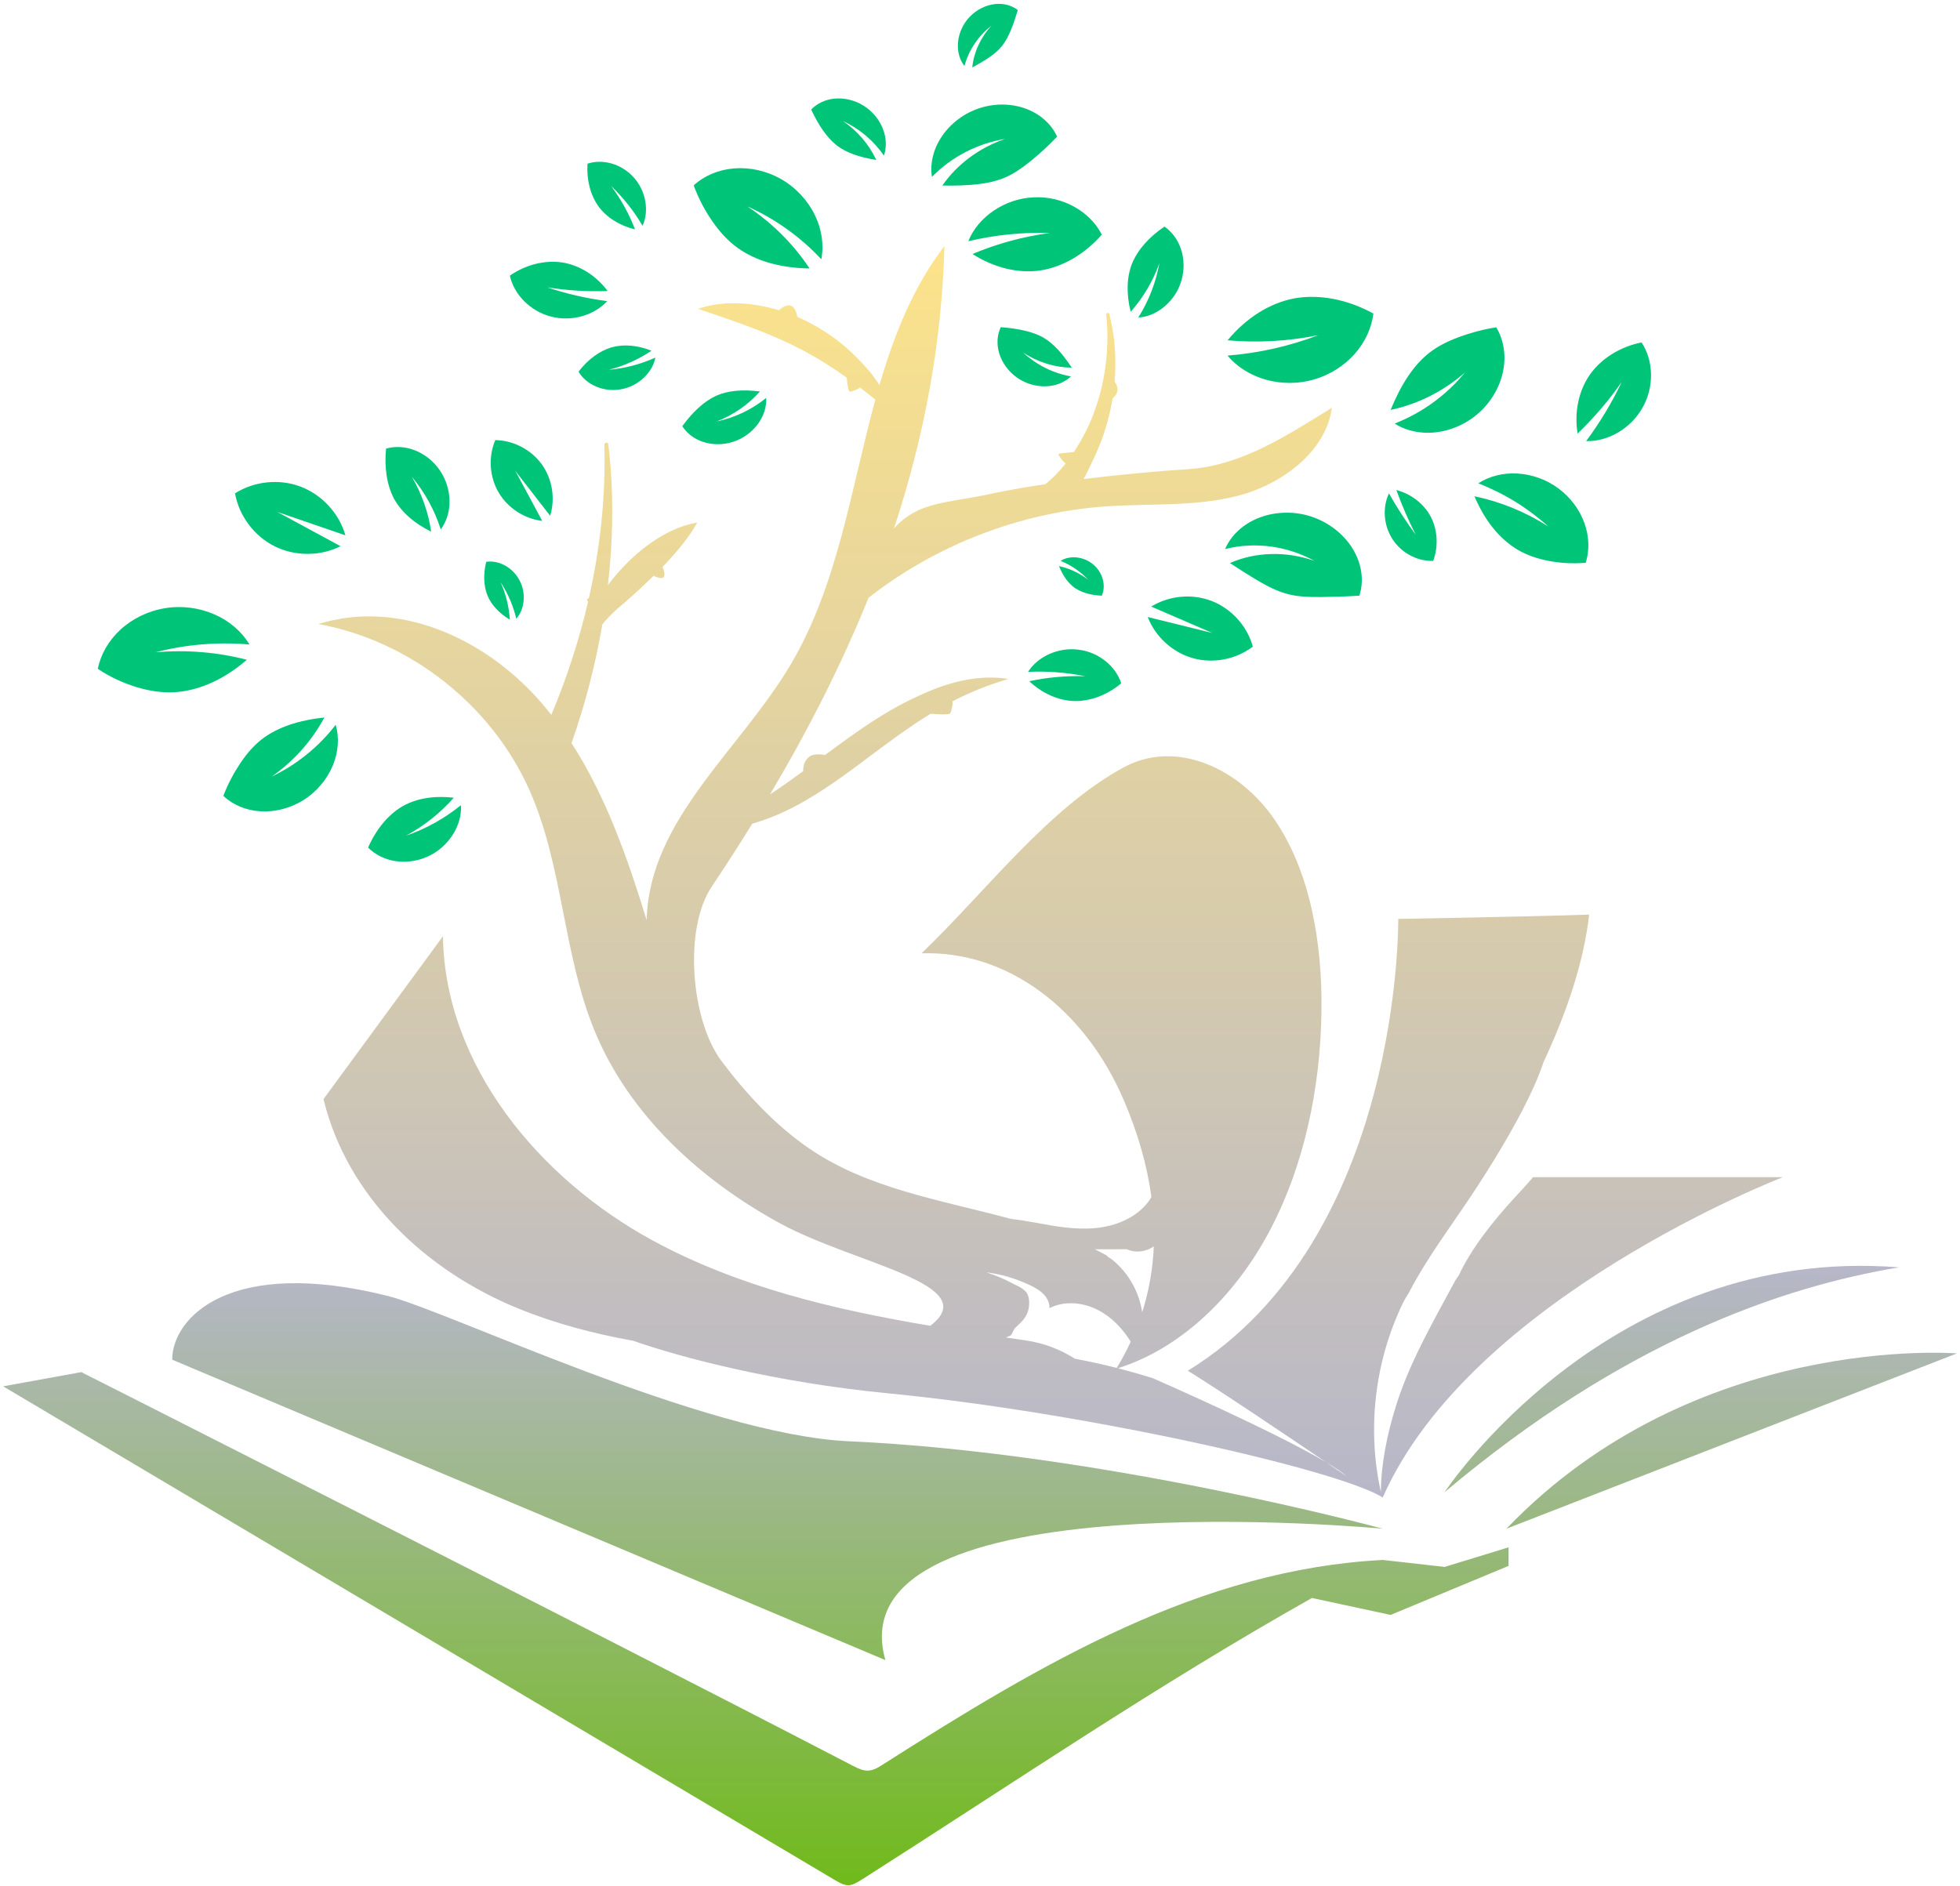 <svg width="371" height="357" viewBox="0 0 371 357" fill="none" xmlns="http://www.w3.org/2000/svg">
<path d="M167.59 314.282L32.597 257.411C32.597 249.461 43.484 237.858 73.378 245.339C84.826 248.204 133.327 271.629 160.73 272.859C208.878 275.021 261.736 289.409 261.736 289.409C261.736 289.409 157.71 279.529 167.59 314.282ZM370.403 256.226C370.403 256.226 320.884 252.142 285.149 289.409L370.403 256.226ZM273.454 296.642L285.551 292.936V296.448L263.224 305.73L248.336 302.523C219.206 318.925 192.359 337.195 163.547 355.569C161.06 357.155 160.525 357.406 157.988 355.9L0.596 262.452L15.395 259.766C15.395 259.766 111.356 308.276 160.511 333.813C163.069 335.142 164.243 335.881 166.673 334.331C197.531 314.647 227.313 297.117 261.736 295.323L273.454 296.642ZM359.473 239.932C337.339 243.597 307.349 253.912 273.453 282.482C273.453 282.482 304.353 235.539 359.473 239.932Z" fill="url(#paint0_linear_102_11933)"/>
<path d="M290.186 222.86C289.061 224.206 287.81 225.526 286.517 226.932C282.73 231.054 278.455 236.388 276.12 241.474C275.898 241.795 275.719 242.041 275.523 242.317C274.837 243.584 274.15 244.852 273.464 246.12C269.938 252.632 266.389 259.198 264.202 266.274C262.58 271.516 261.427 276.983 261.378 282.469C258.728 270.537 260.217 257.727 265.535 246.722C265.879 246.008 266.295 245.342 266.711 244.675C270.022 238.297 274.399 232.495 278.396 226.5C281.836 221.342 287.713 212.046 290.976 204.253C291.44 203.144 291.838 202.074 292.182 201.042C296.514 191.762 299.776 182.233 300.802 173.15C290.191 173.526 264.667 173.967 264.667 173.967C264.667 173.967 265.468 234.463 224.842 259.505C231.425 263.585 244.415 272.353 250.95 276.791C252.677 277.818 254.059 278.739 254.901 279.482C254.901 279.482 253.361 278.429 250.95 276.791C240.865 270.797 218.633 261.103 218.144 260.89C216.022 260.227 213.841 259.605 211.602 259.03C223.296 255.351 233.468 245.733 240.084 233.468C246.76 221.09 249.947 206.202 250.136 191.413C250.299 178.554 248.04 165.107 241.281 155.198C234.521 145.289 222.521 139.996 212.828 145.208C198.447 152.94 186.768 168.639 174.433 180.479C190.641 179.948 205.304 190.926 212.765 208.383C215.367 214.473 217.132 220.571 217.944 226.604C217.774 226.875 217.62 227.16 217.432 227.415C215.145 230.52 211.253 232.119 207.416 232.49C203.577 232.863 199.725 232.158 195.934 231.456C194.353 231.163 192.789 230.93 191.231 230.727C178.035 227.158 164.223 225.045 153.065 217.355C146.809 213.049 141.344 207.216 136.574 200.882C130.78 193.177 129.35 175.873 134.718 167.858C137.362 163.907 139.918 159.934 142.388 155.94C144.547 155.327 146.728 154.498 148.863 153.467C153.943 151.039 158.744 147.595 163.336 144.156C167.655 140.919 171.873 137.73 176.146 135.13C177.254 135.219 179.284 135.337 179.788 135.106C179.958 135.029 180.305 133.756 180.305 133.218C180.303 133.05 180.281 132.915 180.254 132.788C183.709 131 187.144 129.639 190.443 128.679C191.012 128.447 190.982 128.619 190.421 128.476C190.421 128.476 189.395 128.289 187.831 128.274C186.266 128.232 184.169 128.416 182.119 128.861C177.995 129.724 174.234 131.587 174.234 131.587C171.776 132.649 168.433 134.422 164.895 136.745C162.064 138.589 159.106 140.754 156.154 142.943C156.029 142.906 155.922 142.89 155.834 142.877C155.112 142.773 154.476 142.787 153.928 142.92C152.931 143.154 152.008 144.188 152.027 145.997C149.91 147.548 147.805 149.04 145.755 150.392C152.956 138.253 159.27 125.883 164.4 113.165C177.199 103.158 193.01 97.03 209.221 95.88C217.654 95.282 226.268 95.973 234.444 93.824C242.62 91.676 250.951 85.573 252.11 77.199C243.395 82.572 234.917 88.209 224.698 88.838C219.338 89.169 212.168 89.827 205.116 90.691C205.468 90.048 205.792 89.438 206.023 88.918C206.425 88.078 206.687 87.522 206.687 87.522C207.364 86.094 208.32 84.087 209.076 81.672C209.699 79.757 210.241 77.607 210.605 75.392C210.661 75.355 210.705 75.318 210.74 75.285C211.029 75.021 211.242 74.731 211.384 74.425C211.661 73.88 211.56 72.99 210.981 72.286C211.171 69.955 211.166 67.651 210.995 65.585C210.821 63.096 210.327 60.962 209.975 59.444C209.862 59.084 209.364 59.259 209.381 59.546C209.997 64.724 209.48 71.443 207.27 77.575C206.257 80.464 204.864 83.178 203.274 85.566C202.417 85.689 200.701 85.794 200.362 85.932C200.248 85.982 200.849 86.938 201.309 87.395C201.451 87.535 201.58 87.645 201.706 87.747C200.491 89.283 199.199 90.595 197.89 91.663C194.127 92.219 190.604 92.826 187.673 93.467C179.158 95.327 173.927 94.856 169.217 100.029C174.857 82.965 178.275 65.234 178.769 46.568C172.811 54.409 169.225 63.434 166.472 72.894C166.441 72.841 166.411 72.79 166.381 72.737C165.598 71.594 164.776 70.456 164.057 69.705C163.363 68.926 162.877 68.425 162.877 68.425C161.643 67.132 159.833 65.329 157.439 63.666C155.547 62.324 153.315 61.034 150.917 59.997C150.908 59.876 150.889 59.784 150.872 59.708C150.735 59.095 150.524 58.613 150.251 58.267C149.768 57.613 148.657 57.557 147.455 58.737C144.846 57.953 142.179 57.501 139.746 57.423C136.808 57.3 134.22 57.787 132.422 58.367C131.99 58.53 132.093 58.376 132.411 58.555C138.251 60.572 145.162 62.772 151.661 66.162C154.701 67.745 157.607 69.571 160.278 71.494C160.31 71.853 160.348 72.346 160.417 72.794C160.51 73.425 160.658 73.971 160.805 74.136C160.896 74.218 162.002 73.853 162.443 73.599C162.582 73.517 162.691 73.437 162.791 73.357C163.793 74.131 164.753 74.899 165.694 75.655C161.069 92.582 158.604 110.655 149.724 125.705C140.03 142.119 122.882 155.115 122.4 174.195C118.827 162.564 114.721 150.814 108.181 140.684C110.768 133.339 112.713 125.811 114.017 118.195C114.128 118.057 114.223 117.912 114.347 117.779C114.87 117.169 115.452 116.599 115.897 116.155C116.352 115.716 116.656 115.423 116.656 115.423C117.549 114.693 118.815 113.57 120.208 112.318C121.318 111.312 122.519 110.182 123.718 109.01C123.819 109.065 123.899 109.099 123.964 109.125C124.481 109.335 124.901 109.444 125.216 109.44C125.791 109.435 126.037 108.788 125.403 107.333C128.109 104.541 130.587 101.488 131.856 99.129C132.006 98.8 132.035 98.973 131.756 98.969C129.49 99.37 127.128 100.338 124.84 101.707C122.556 103.083 120.368 104.879 118.401 106.883C117.195 108.121 116.092 109.412 115.077 110.752C116.084 101.883 116.199 92.928 115.148 84.126C115.102 83.646 114.364 83.73 114.392 84.185C114.672 93.962 113.615 103.732 111.46 113.254C111.301 113.322 111.172 113.393 111.118 113.46C111.088 113.5 111.181 113.698 111.311 113.927C109.611 121.251 107.259 128.423 104.36 135.335C103.535 134.291 102.69 133.263 101.795 132.27C91.27 120.587 75.281 113.481 60.276 118.135C77.636 121.321 93.066 133.487 100.231 149.612C106.623 164.037 106.545 180.625 112.57 195.205C119.136 211.117 132.615 223.418 147.735 231.645C161.704 239.247 186.417 243.133 176.09 250.993C157.83 247.921 139.783 243.653 123.598 234.87C102.089 223.198 84.192 201.715 83.843 177.245C76.04 187.908 69.037 197.414 61.235 208.077C65.728 226.604 80.666 240.673 98.341 247.818C105.284 250.626 112.503 252.506 119.857 253.832C129.047 257.046 146.809 261.714 168.158 263.785C205.411 267.397 253.282 278.217 261.736 283.499C278.39 245.621 337.463 222.86 337.463 222.86H290.186ZM213.282 236.494C214.912 237.262 216.931 236.996 218.395 235.969C218.218 240.194 217.504 244.362 216.2 248.446C215.638 244.619 213.617 240.984 210.574 238.52C210.246 238.249 209.898 238.037 209.55 237.843L209.686 237.786C208.878 237.331 208.051 236.921 207.224 236.51C209.252 236.525 211.275 236.516 213.282 236.494ZM203.449 257.222C200.687 255.458 197.583 254.258 194.124 253.756C192.887 253.577 191.648 253.396 190.409 253.214C190.738 253.065 191.078 252.946 191.398 252.771V252.752L191.997 251.593C192.306 251.207 192.653 250.917 193.001 250.589C193.754 249.894 194.333 249.102 194.623 248.098C194.893 247.094 194.932 245.568 194.295 244.68L193.928 244.294C193.387 243.792 192.634 243.445 191.978 243.135L191.668 242.981C190.085 242.131 188.424 241.417 186.705 240.876C188.868 241.145 190.993 241.687 193.02 242.478C193.715 242.748 194.392 243.038 195.048 243.347L195.588 243.618C196.67 244.197 197.693 244.912 198.253 245.994C198.524 246.515 198.659 247.074 198.659 247.654C198.872 247.538 199.084 247.441 199.316 247.345C202.405 246.128 206.036 246.785 208.836 248.581C210.979 249.931 212.683 251.853 214.032 254.003C213.255 255.677 212.385 257.336 211.386 258.972C208.814 258.317 206.164 257.732 203.449 257.222Z" fill="url(#paint1_linear_102_11933)"/>
<path d="M51.445 147.014C56.081 144.798 60.28 141.453 63.545 137.214C64.243 139.589 64.072 142.357 62.985 144.947C61.912 147.533 59.937 149.921 57.42 151.478C54.914 153.05 51.958 153.775 49.237 153.589C46.507 153.417 44.041 152.341 42.272 150.677C43.151 148.377 44.276 146.304 45.479 144.498C46.693 142.693 48 141.17 49.525 139.978C52.553 137.641 56.561 136.359 61.399 135.829C59.079 140.179 55.652 144.065 51.445 147.014ZM217.247 116.811C218.68 120.541 221.944 123.516 225.79 124.599C229.636 125.682 233.973 124.846 237.141 122.412C236.091 118.557 233.144 115.268 229.427 113.803C225.709 112.338 221.311 112.732 217.913 114.835L229.467 119.827L217.247 116.811ZM232.812 106.595C235.01 108.044 237.003 109.302 238.8 110.331C240.605 111.361 242.253 112.099 244.018 112.535C245.781 112.962 247.687 113.04 249.895 113.029C252.096 113.004 254.589 112.949 257.297 112.774C258.146 110.263 257.886 107.158 256.32 104.361C254.788 101.563 251.987 99.149 248.641 97.95C245.308 96.717 241.522 96.796 238.425 97.984C235.306 99.151 232.944 101.416 231.899 103.947C237.763 102.46 243.86 103.464 248.79 106.179C243.478 104.307 237.618 104.466 232.812 106.595ZM263.99 80.188C266.194 81.596 269.087 82.215 272.06 81.807C275.025 81.416 278.044 80.008 280.319 77.8C282.611 75.608 284.12 72.71 284.593 69.842C285.085 66.968 284.542 64.158 283.216 61.967C280.646 62.366 278.263 63.036 276.139 63.817C274.013 64.609 272.159 65.535 270.584 66.757C267.485 69.19 265.18 72.859 263.222 77.605C268.293 76.547 273.206 74.102 277.284 70.529C273.85 74.725 269.272 78.126 263.99 80.188ZM279.094 93.95C280.982 98.439 283.732 101.94 287.2 104.031C288.957 105.076 290.953 105.765 293.146 106.188C295.336 106.602 297.72 106.764 300.167 106.538C300.879 104.212 300.817 101.57 299.918 99.058C299.03 96.549 297.309 94.186 295.023 92.489C292.746 90.779 289.945 89.799 287.231 89.647C284.51 89.486 281.888 90.159 279.819 91.502C284.756 93.422 289.252 96.215 293.059 99.663C288.736 96.891 283.966 94.962 279.094 93.95ZM47.221 122.014C45.774 119.581 43.44 117.555 40.59 116.314C37.751 115.069 34.412 114.608 31.217 115.143C28.02 115.663 25.041 117.136 22.806 119.196C20.558 121.252 19.066 123.881 18.508 126.618C20.852 128.189 23.361 129.321 25.824 130.076C28.294 130.825 30.721 131.185 33.095 131.044C37.797 130.739 42.503 128.57 46.727 124.904C41.182 123.473 35.303 122.97 29.428 123.49C35.137 122.008 41.175 121.491 47.221 122.014ZM115.024 55.094C112.828 52.167 109.73 50.219 106.447 49.691C103.163 49.191 99.536 50.085 96.508 52.184C97.29 55.756 100.37 58.914 104.263 59.92C108.144 60.96 112.458 59.731 114.935 57.007C111.053 56.503 107.251 55.63 103.599 54.402C107.404 55.01 111.237 55.233 115.024 55.094ZM184.037 12.765C186.564 11.412 188.47 10.224 189.734 8.622C190.964 7.007 191.815 4.718 192.66 1.907C191.535 1.028 189.957 0.577 188.287 0.776C186.622 0.961 184.895 1.797 183.606 3.129C182.305 4.448 181.505 6.238 181.344 7.965C181.17 9.697 181.644 11.342 182.555 12.492C183.398 9.39 185.27 6.722 187.667 4.868C185.606 7.091 184.316 9.921 184.037 12.765ZM167.312 29.46C167.847 27.939 167.801 26.106 167.116 24.376C166.442 22.648 165.139 21.039 163.463 20.006C161.794 18.961 159.817 18.502 158.024 18.667C156.224 18.822 154.631 19.596 153.544 20.739C154.912 23.659 156.477 26.002 158.341 27.494C160.238 28.96 162.747 29.776 165.869 30.283C164.527 27.394 162.336 24.808 159.578 22.923C162.609 24.328 165.33 26.573 167.312 29.46ZM155.458 49.082C155.986 46.405 155.571 43.417 154.228 40.686C152.898 37.958 150.652 35.5 147.879 33.924C145.114 32.333 141.913 31.637 138.957 31.882C135.991 32.114 133.295 33.281 131.306 35.086C132.231 37.641 133.486 39.95 134.879 41.954C136.281 43.957 137.834 45.643 139.631 46.94C143.205 49.483 147.863 50.735 153.242 50.828C150.219 46.257 146.203 42.216 141.471 39.082C146.656 41.392 151.453 44.787 155.458 49.082ZM184.076 48.086C188.173 50.699 192.727 51.811 196.946 51.198C201.152 50.541 205.324 48.118 208.552 44.427C206.396 40.078 201.159 37.068 195.659 37.359C190.161 37.582 185.092 41.108 183.289 45.666C188.382 44.465 193.572 43.944 198.689 44.107C193.616 44.791 188.691 46.148 184.076 48.086ZM178.379 35.117C180.79 35.184 182.996 35.1 184.963 34.89C186.935 34.675 188.66 34.282 190.289 33.585C191.912 32.882 193.435 31.832 195.057 30.523C196.666 29.209 198.392 27.669 200.096 25.875C199.105 23.661 197.107 21.728 194.455 20.685C191.823 19.627 188.582 19.483 185.592 20.422C182.593 21.334 179.955 23.343 178.311 25.775C176.645 28.206 176.002 31.03 176.405 33.489C180.212 29.587 185.164 27.139 190.242 26.306C185.369 27.963 181.146 31.122 178.379 35.117ZM232.349 67.321C234.145 69.455 236.693 71.065 239.601 71.877C242.502 72.695 245.751 72.717 248.754 71.834C251.761 70.961 254.46 69.225 256.422 67.006C258.394 64.787 259.62 62.096 259.96 59.358C255.072 56.675 249.738 55.652 245.033 56.48C240.331 57.364 235.885 60.177 232.361 64.429C238.017 64.923 243.819 64.613 249.522 63.456C244.088 65.539 238.291 66.852 232.349 67.321ZM65.377 101.341C64.191 97.186 60.96 93.669 56.921 92.134C52.881 90.599 48.13 91.083 44.484 93.402C45.245 97.655 48.105 101.48 51.969 103.414C55.833 105.348 60.609 105.345 64.471 103.406L52.502 96.922L65.377 101.341ZM83.431 100.234C84.505 98.783 85.107 96.886 85.088 94.878C85.075 92.875 84.445 90.774 83.253 89.042C82.07 87.305 80.373 85.969 78.549 85.258C76.723 84.536 74.785 84.441 73.075 84.928C72.72 88.519 73.225 91.84 74.587 94.415C75.99 96.975 78.421 99.071 81.612 100.651C81.097 97.058 79.859 93.5 77.95 90.265C80.367 93.141 82.253 96.535 83.431 100.234ZM104.133 97.64C105.15 94.375 104.538 90.646 102.531 87.877C100.524 85.109 97.169 83.368 93.75 83.32C92.408 86.466 92.641 90.238 94.359 93.195C96.078 96.151 99.24 98.221 102.637 98.613L97.529 89.129L104.133 97.64ZM300.232 83.51C304.372 83.634 308.738 81.102 310.928 77.147C313.155 73.209 313.003 68.249 310.721 64.827C306.658 65.64 303.102 67.877 300.942 70.925C298.805 73.995 297.962 78.022 298.615 82.087C301.686 79.132 304.5 75.855 306.979 72.3C305.12 76.215 302.857 79.974 300.232 83.51ZM194.828 128.966C197.317 131.3 200.357 132.641 203.378 132.723C206.395 132.775 209.589 131.574 212.231 129.369C211.21 126.116 207.954 123.45 204.143 122.994C200.342 122.495 196.435 124.284 194.599 127.194C198.264 127.027 201.91 127.308 205.433 128.023C201.84 127.899 198.27 128.227 194.828 128.966ZM97.722 117.133C99.313 115.37 99.645 112.262 98.323 109.837C97.042 107.387 94.341 105.998 92.027 106.363C91.468 108.669 91.543 110.911 92.267 112.729C93.016 114.54 94.496 116.107 96.507 117.312C96.355 114.919 95.772 112.514 94.768 110.255C96.132 112.317 97.143 114.652 97.722 117.133ZM143.854 74.107C140.637 73.707 137.854 73.905 135.535 74.935C133.242 76 131.083 78.018 129.149 80.687C130.022 82.049 131.445 83.142 133.186 83.691C134.919 84.247 136.953 84.247 138.828 83.624C140.707 83.012 142.367 81.772 143.468 80.262C144.578 78.751 145.119 76.981 145.032 75.334C142.263 77.582 139.017 79.093 135.666 79.79C138.856 78.55 141.684 76.569 143.854 74.107ZM123.325 66.398C120.681 65.353 118.056 65.111 115.749 65.762C113.455 66.443 111.255 68.073 109.511 70.361C110.936 72.817 114.273 74.312 117.545 73.698C120.823 73.138 123.526 70.529 124.049 67.7C121.239 68.97 118.259 69.744 115.273 70.003C118.175 69.255 120.907 68.02 123.325 66.398ZM121.627 42.746C122.902 39.979 122.282 36.163 119.976 33.61C117.701 31.025 114.059 30.023 111.204 30.993C111.007 34.034 111.751 36.918 113.274 39.054C114.823 41.177 117.27 42.711 120.202 43.43C119.094 40.529 117.57 37.744 115.662 35.199C117.964 37.395 119.98 39.938 121.627 42.746ZM262.908 93.406C261.634 96.067 261.893 99.52 263.611 102.12C265.316 104.729 268.357 106.307 271.291 106.18C272.293 103.404 272.114 100.315 270.84 97.853C269.552 95.396 267.145 93.513 264.303 92.762C265.351 95.638 266.574 98.466 267.972 101.224C266.138 98.735 264.447 96.123 262.908 93.406ZM85.896 151.032C82.207 150.585 78.823 151.122 76.123 152.677C73.45 154.265 71.185 157.018 69.676 160.462C70.982 161.78 72.773 162.696 74.776 163.012C76.774 163.335 78.972 163.055 80.938 162.162C84.931 160.397 87.52 156.19 87.243 152.438C84.108 154.978 80.58 156.927 76.875 158.203C80.318 156.333 83.378 153.881 85.896 151.032ZM202.873 69.606C201.125 66.974 199.446 65.02 197.411 63.859C195.366 62.74 192.651 62.191 189.436 61.94C188.751 63.358 188.604 65.134 189.133 66.877C189.648 68.617 190.836 70.298 192.462 71.452C194.078 72.619 196.097 73.2 197.969 73.135C199.847 73.079 201.557 72.373 202.722 71.258C199.262 70.648 196.113 69.02 193.669 66.747C196.454 68.587 199.703 69.582 202.873 69.606ZM215.466 60.111C218.962 59.95 222.571 56.988 223.653 53.019C224.21 51.066 224.151 48.98 223.553 47.183C222.961 45.378 221.836 43.875 220.417 42.897C217.515 44.845 215.349 47.287 214.276 49.909C213.239 52.554 213.193 55.676 214.019 59.026C216.358 56.395 218.228 53.262 219.451 49.834C218.81 53.417 217.465 56.928 215.466 60.111ZM200.455 107.167C201.187 108.995 202.182 110.422 203.481 111.328C204.789 112.211 206.555 112.692 208.552 112.773C209.386 110.991 208.789 108.422 206.955 106.885C205.155 105.312 202.439 105.088 200.763 106.182C202.759 106.993 204.535 108.22 205.962 109.73C204.305 108.476 202.408 107.604 200.455 107.167Z" fill="#00C579"/>
<defs>
<linearGradient id="paint0_linear_102_11933" x1="185.499" y1="239.642" x2="185.499" y2="356.904" gradientUnits="userSpaceOnUse">
<stop stop-color="#B7B7C9"/>
<stop offset="1" stop-color="#70BA1B"/>
</linearGradient>
<linearGradient id="paint1_linear_102_11933" x1="198.87" y1="46.568" x2="198.87" y2="283.499" gradientUnits="userSpaceOnUse">
<stop stop-color="#FCE38A"/>
<stop offset="1" stop-color="#B7B7C9"/>
</linearGradient>
</defs>
</svg>
